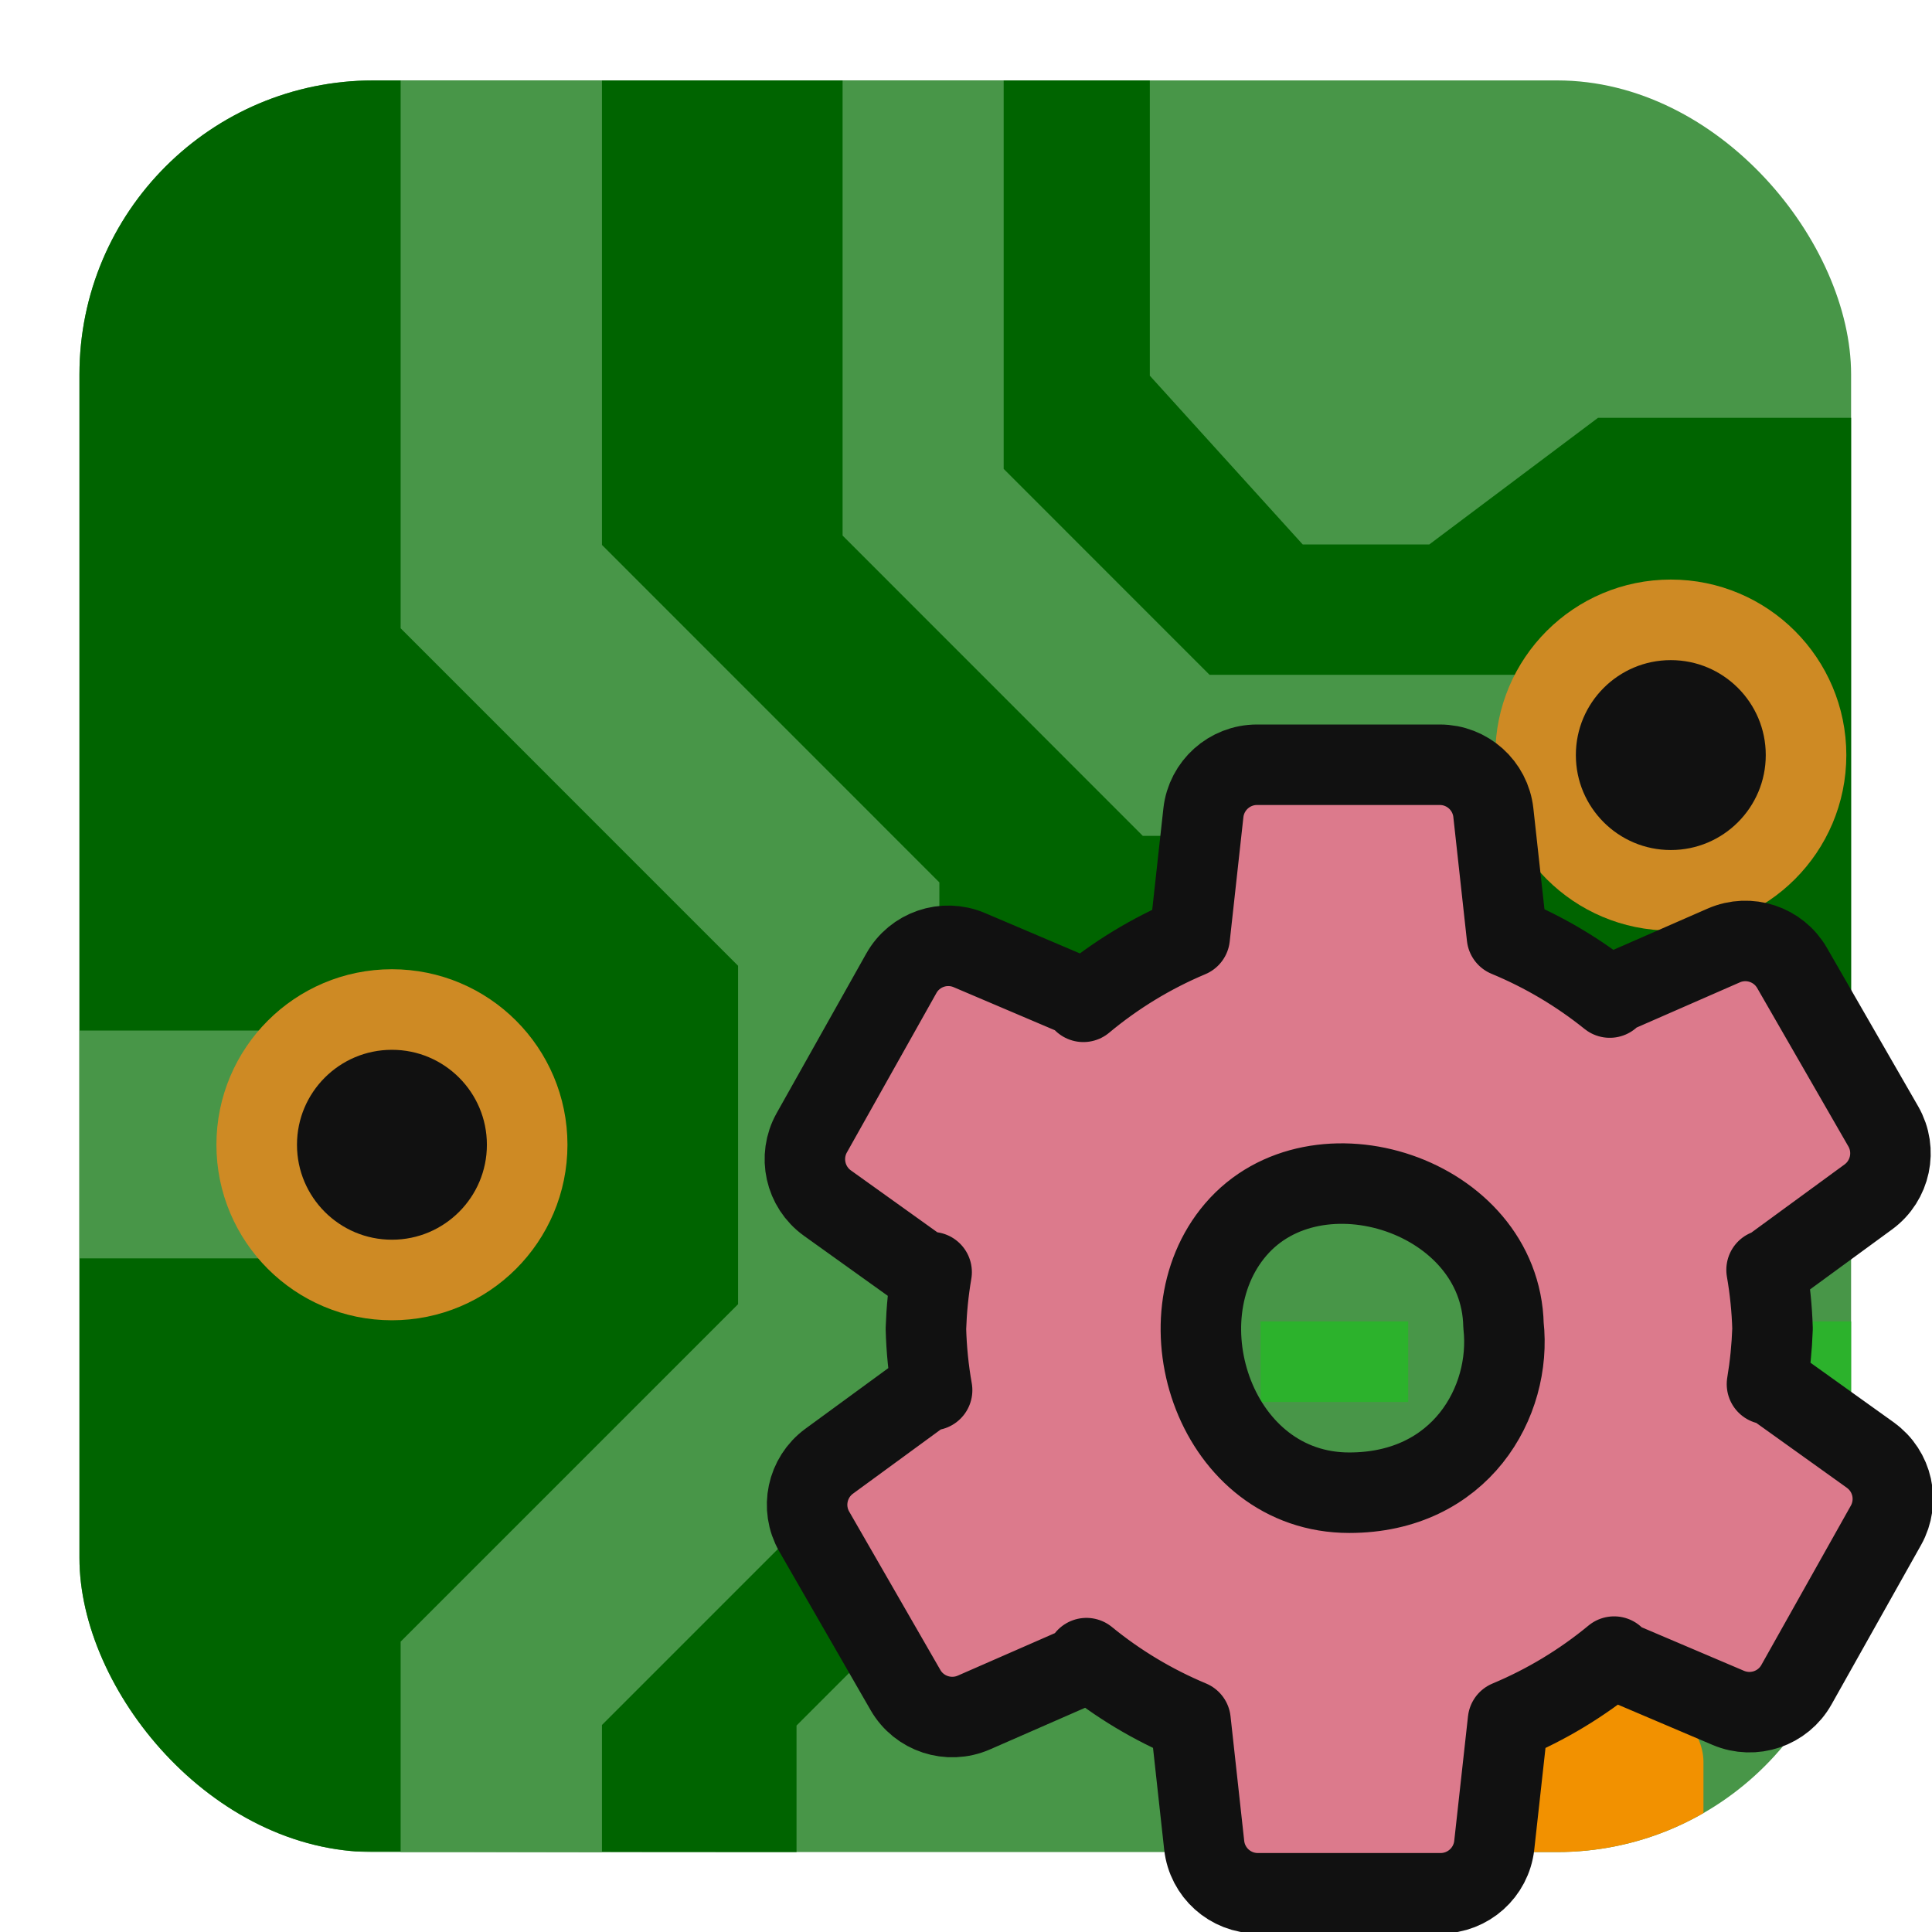<?xml version="1.0" encoding="UTF-8" standalone="no"?>
<svg
   xmlns:dc="http://purl.org/dc/elements/1.1/"
   xmlns:cc="http://creativecommons.org/ns#"
   xmlns:rdf="http://www.w3.org/1999/02/22-rdf-syntax-ns#"
   xmlns:svg="http://www.w3.org/2000/svg"
   xmlns="http://www.w3.org/2000/svg"
   xmlns:sodipodi="http://sodipodi.sourceforge.net/DTD/sodipodi-0.dtd"
   xmlns:inkscape="http://www.inkscape.org/namespaces/inkscape"
   id="Слой_1"
   data-name="Слой 1"
   viewBox="0 0 24 24"
   version="1.1"
   sodipodi:docname="options_board.svg"
   inkscape:version="1.0.1 (c497b03c, 2020-09-10)"
   inkscape:export-filename="/Users/jeff/kicad_dev/kicad/bitmaps_png/png_26/options_board.png"
   inkscape:export-xdpi="96"
   inkscape:export-ydpi="96">
  <sodipodi:namedview
     pagecolor="#111111"
     bordercolor="#666666"
     borderopacity="1"
     objecttolerance="10"
     gridtolerance="10"
     guidetolerance="10"
     inkscape:pageopacity="0"
     inkscape:pageshadow="2"
     inkscape:window-width="1433"
     inkscape:window-height="715"
     id="namedview30"
     showgrid="true"
     inkscape:zoom="13.642859"
     inkscape:cx="18.648203"
     inkscape:cy="10.806852"
     inkscape:window-x="127"
     inkscape:window-y="1103"
     inkscape:window-maximized="0"
     inkscape:document-rotation="0"
     inkscape:current-layer="Слой_1"
     inkscape:snap-nodes="false">
    <inkscape:grid
       type="xygrid"
       id="grid_kicad"
       spacingx="0.5"
       spacingy="0.5"
       color="#9999ff"
       opacity="0.13"
       empspacing="2" />
  </sodipodi:namedview>
  <defs
     id="defs158547">
    <style
       id="style158545">.cls-1{fill:#8f8f8f;}.cls-2{fill:#F4EFF3;}.cls-3{fill:none;stroke:#8f8f8f;stroke-miterlimit:10;stroke-width:0.955px;}.cls-4{fill:#42B8EB;}.cls-5{fill:#111111;}.cls-6{fill:#DC7A8C;}</style>
    <clipPath
       clipPathUnits="userSpaceOnUse"
       id="clipPath954">
      <rect
         style="fill:#f29100;fill-opacity:1;stroke:none;stroke-width:2;stroke-linecap:round;stroke-linejoin:round;stroke-miterlimit:4;stroke-dasharray:none"
         id="rect956"
         width="21"
         height="21"
         x="-33"
         y="-2"
         ry="3.485" />
    </clipPath>
  </defs>
  <title
     id="title158549">options_board</title>
  <g
     id="g952"
     clip-path="url(#clipPath954)"
     transform="matrix(1.048,0,0,1.048,35.571,3.095)"
     style="stroke-width:0.955">
    <rect
       class="cls-1"
       x="1.4020385e-07"
       y="0"
       width="24"
       height="24"
       rx="0"
       id="rect9"
       style="fill:#489648;fill-opacity:1;stroke:none;stroke-width:0.545;stroke-opacity:1"
       clip-path="none"
       transform="matrix(0.875,0,0,0.875,-33,-2)" />
    <path
       class="cls-2"
       d="m 9.714,24 v -1.714 l 4,-4 V 12.571 L 14.286,12 h 4 l 2.286,1.714 H 24 V 4.571 H 20.571 L 18.286,6.286 H 16.571 L 14.5,4 V 0 C 9.995,-0.002 2.03,0.001 -0.002,0.001 0,3.25 0,24 0,24 c 1.5,-0.028 4.024,0 9.714,0 z"
       id="path11"
       sodipodi:nodetypes="ccccccccccccccccc"
       style="fill:#006400;fill-opacity:1;stroke-width:0.545"
       clip-path="none"
       transform="matrix(0.875,0,0,0.875,-33,-2)"
       inkscape:connector-curvature="0" />
    <path
       style="fill:none;stroke:#489648;stroke-width:2.182;stroke-linecap:butt;stroke-linejoin:miter;stroke-miterlimit:4;stroke-dasharray:none;stroke-opacity:1"
       d="M 20.571,9.143 H 14.857 L 11.429,5.714 v -6.857"
       id="path2253"
       sodipodi:nodetypes="cccc"
       clip-path="none"
       transform="matrix(0.875,0,0,0.875,-33,-2)"
       inkscape:connector-curvature="0" />
    <path
       style="fill:none;stroke:#489648;stroke-width:3.086;stroke-linecap:butt;stroke-linejoin:miter;stroke-miterlimit:4;stroke-dasharray:none;stroke-opacity:1"
       d="M 0,14.5 H 2"
       id="path892"
       sodipodi:nodetypes="cc"
       clip-path="none"
       transform="matrix(2.188,0,0,0.875,-33,-2.075)"
       inkscape:connector-curvature="0" />
    <path
       style="fill:none;stroke:#489648;stroke-width:2.727;stroke-linecap:butt;stroke-linejoin:miter;stroke-miterlimit:4;stroke-dasharray:none;stroke-opacity:1"
       d="M 5.214,25.143 V 21.714 L 9.785,17.143 V 11.429 L 5.214,6.857 v -7.429"
       id="path2265"
       sodipodi:nodetypes="cccccc"
       clip-path="none"
       transform="matrix(0.875,0,0,0.875,-32.562,-2)"
       inkscape:connector-curvature="0" />
    <rect
       style="fill:#f29100;fill-opacity:1;stroke:none;stroke-width:1.464;stroke-linecap:round;stroke-linejoin:round"
       id="rect884"
       width="4"
       height="3"
       x="18"
       y="21"
       rx="0.92"
       ry="0.92"
       clip-path="none"
       transform="matrix(0.875,0,0,0.875,-33,-1.25)" />
    <path
       style="fill:none;stroke:#2cb22c;stroke-width:1.091;stroke-linecap:butt;stroke-linejoin:miter;stroke-miterlimit:4;stroke-dasharray:none;stroke-opacity:1"
       d="M 18,16.5 H 16"
       id="path886"
       sodipodi:nodetypes="cc"
       clip-path="none"
       transform="matrix(0.875,0,0,0.875,-33,-1.25)"
       inkscape:connector-curvature="0" />
    <path
       style="fill:none;stroke:#2cb22c;stroke-width:1.091;stroke-linecap:butt;stroke-linejoin:miter;stroke-miterlimit:4;stroke-dasharray:none;stroke-opacity:1"
       d="M 24,16.5 H 22"
       id="path888"
       sodipodi:nodetypes="cc"
       clip-path="none"
       transform="matrix(0.875,0,0,0.875,-33,-1.25)"
       inkscape:connector-curvature="0" />
    <path
       style="fill:none;stroke:#2cb22c;stroke-width:2.182;stroke-linecap:butt;stroke-linejoin:miter;stroke-miterlimit:4;stroke-dasharray:none;stroke-opacity:1"
       d="m 20,14 v 1"
       id="path890"
       sodipodi:nodetypes="cc"
       clip-path="none"
       transform="matrix(0.875,0,0,0.875,-33,-1.25)"
       inkscape:connector-curvature="0" />
    <circle
       style="fill:#111111;fill-opacity:1;stroke:#ce8a24;stroke-width:0.955;stroke-linecap:round;stroke-linejoin:round;stroke-miterlimit:4;stroke-dasharray:none;stroke-opacity:1"
       id="path936"
       cx="-29.296"
       cy="10.616"
       r="1.603"
       clip-path="none" />
    <circle
       style="fill:#111111;fill-opacity:1;stroke:#ce8a24;stroke-width:0.955;stroke-linecap:round;stroke-linejoin:round;stroke-miterlimit:4;stroke-dasharray:none;stroke-opacity:1"
       id="circle938"
       cx="-14.137"
       cy="5.997"
       r="1.603"
       clip-path="none" />
  </g>
  <path
     class="cls-9"
     d="m 23.232,18.074 -1.267,-0.907 -0.015,0.027 c 0.038,-0.227 0.061,-0.457 0.069,-0.688 -0.007,-0.245 -0.032,-0.49 -0.074,-0.731 l 0.007,0.013 1.258,-0.92 c 0.275,-0.202 0.355,-0.579 0.185,-0.875 l -1.133,-1.968 c -0.17,-0.296 -0.536,-0.417 -0.849,-0.28 l -1.428,0.625 0.012,0.022 c -0.388,-0.312 -0.818,-0.567 -1.277,-0.757 l -0.169,-1.539 C 18.514,9.757 18.227,9.5 17.886,9.5 h -2.271 c -0.341,10e-5 -0.628,0.257 -0.666,0.596 l -0.17,1.545 c -0.478,0.201 -0.923,0.472 -1.321,0.804 l 0.018,-0.032 -1.434,-0.61 c -0.314,-0.134 -0.679,-0.01 -0.846,0.289 l -1.112,1.98 c -0.167,0.298 -0.083,0.674 0.194,0.873 l 1.267,0.907 0.028,-0.049 c -0.04,0.233 -0.063,0.468 -0.071,0.704 0.007,0.255 0.032,0.51 0.077,0.762 l -0.021,-0.037 -1.258,0.92 c -0.275,0.202 -0.355,0.578 -0.185,0.874 l 1.133,1.968 c 0.17,0.296 0.536,0.416 0.849,0.28 l 1.428,-0.625 -0.029,-0.051 c 0.391,0.32 0.827,0.581 1.293,0.776 l 0.17,1.549 c 0.038,0.339 0.324,0.596 0.666,0.596 h 2.271 c 0.341,-2e-4 0.628,-0.257 0.666,-0.596 l 0.171,-1.548 c 0.476,-0.199 0.92,-0.467 1.318,-0.796 l -0.015,0.027 1.434,0.61 c 0.314,0.133 0.679,0.01 0.846,-0.288 l 1.112,-1.98 c 0.167,-0.298 0.084,-0.673 -0.194,-0.872 z m -6.471,0.469 c -1.656,0 -2.372,-2.145 -1.411,-3.268 1.001,-1.17 3.291,-0.432 3.327,1.188 0.107,0.952 -0.535,2.08 -1.916,2.08 z"
     id="path158639"
     style="fill:#DC7A8C;stroke:#111111;stroke-width:1;stroke-linecap:round;stroke-linejoin:round;stroke-miterlimit:2.3;stroke-dasharray:none;stroke-opacity:1"
     inkscape:connector-curvature="0"
     sodipodi:nodetypes="ccccccccccccccccccccccccccccccccccccccccccccccccscc" />
</svg>
